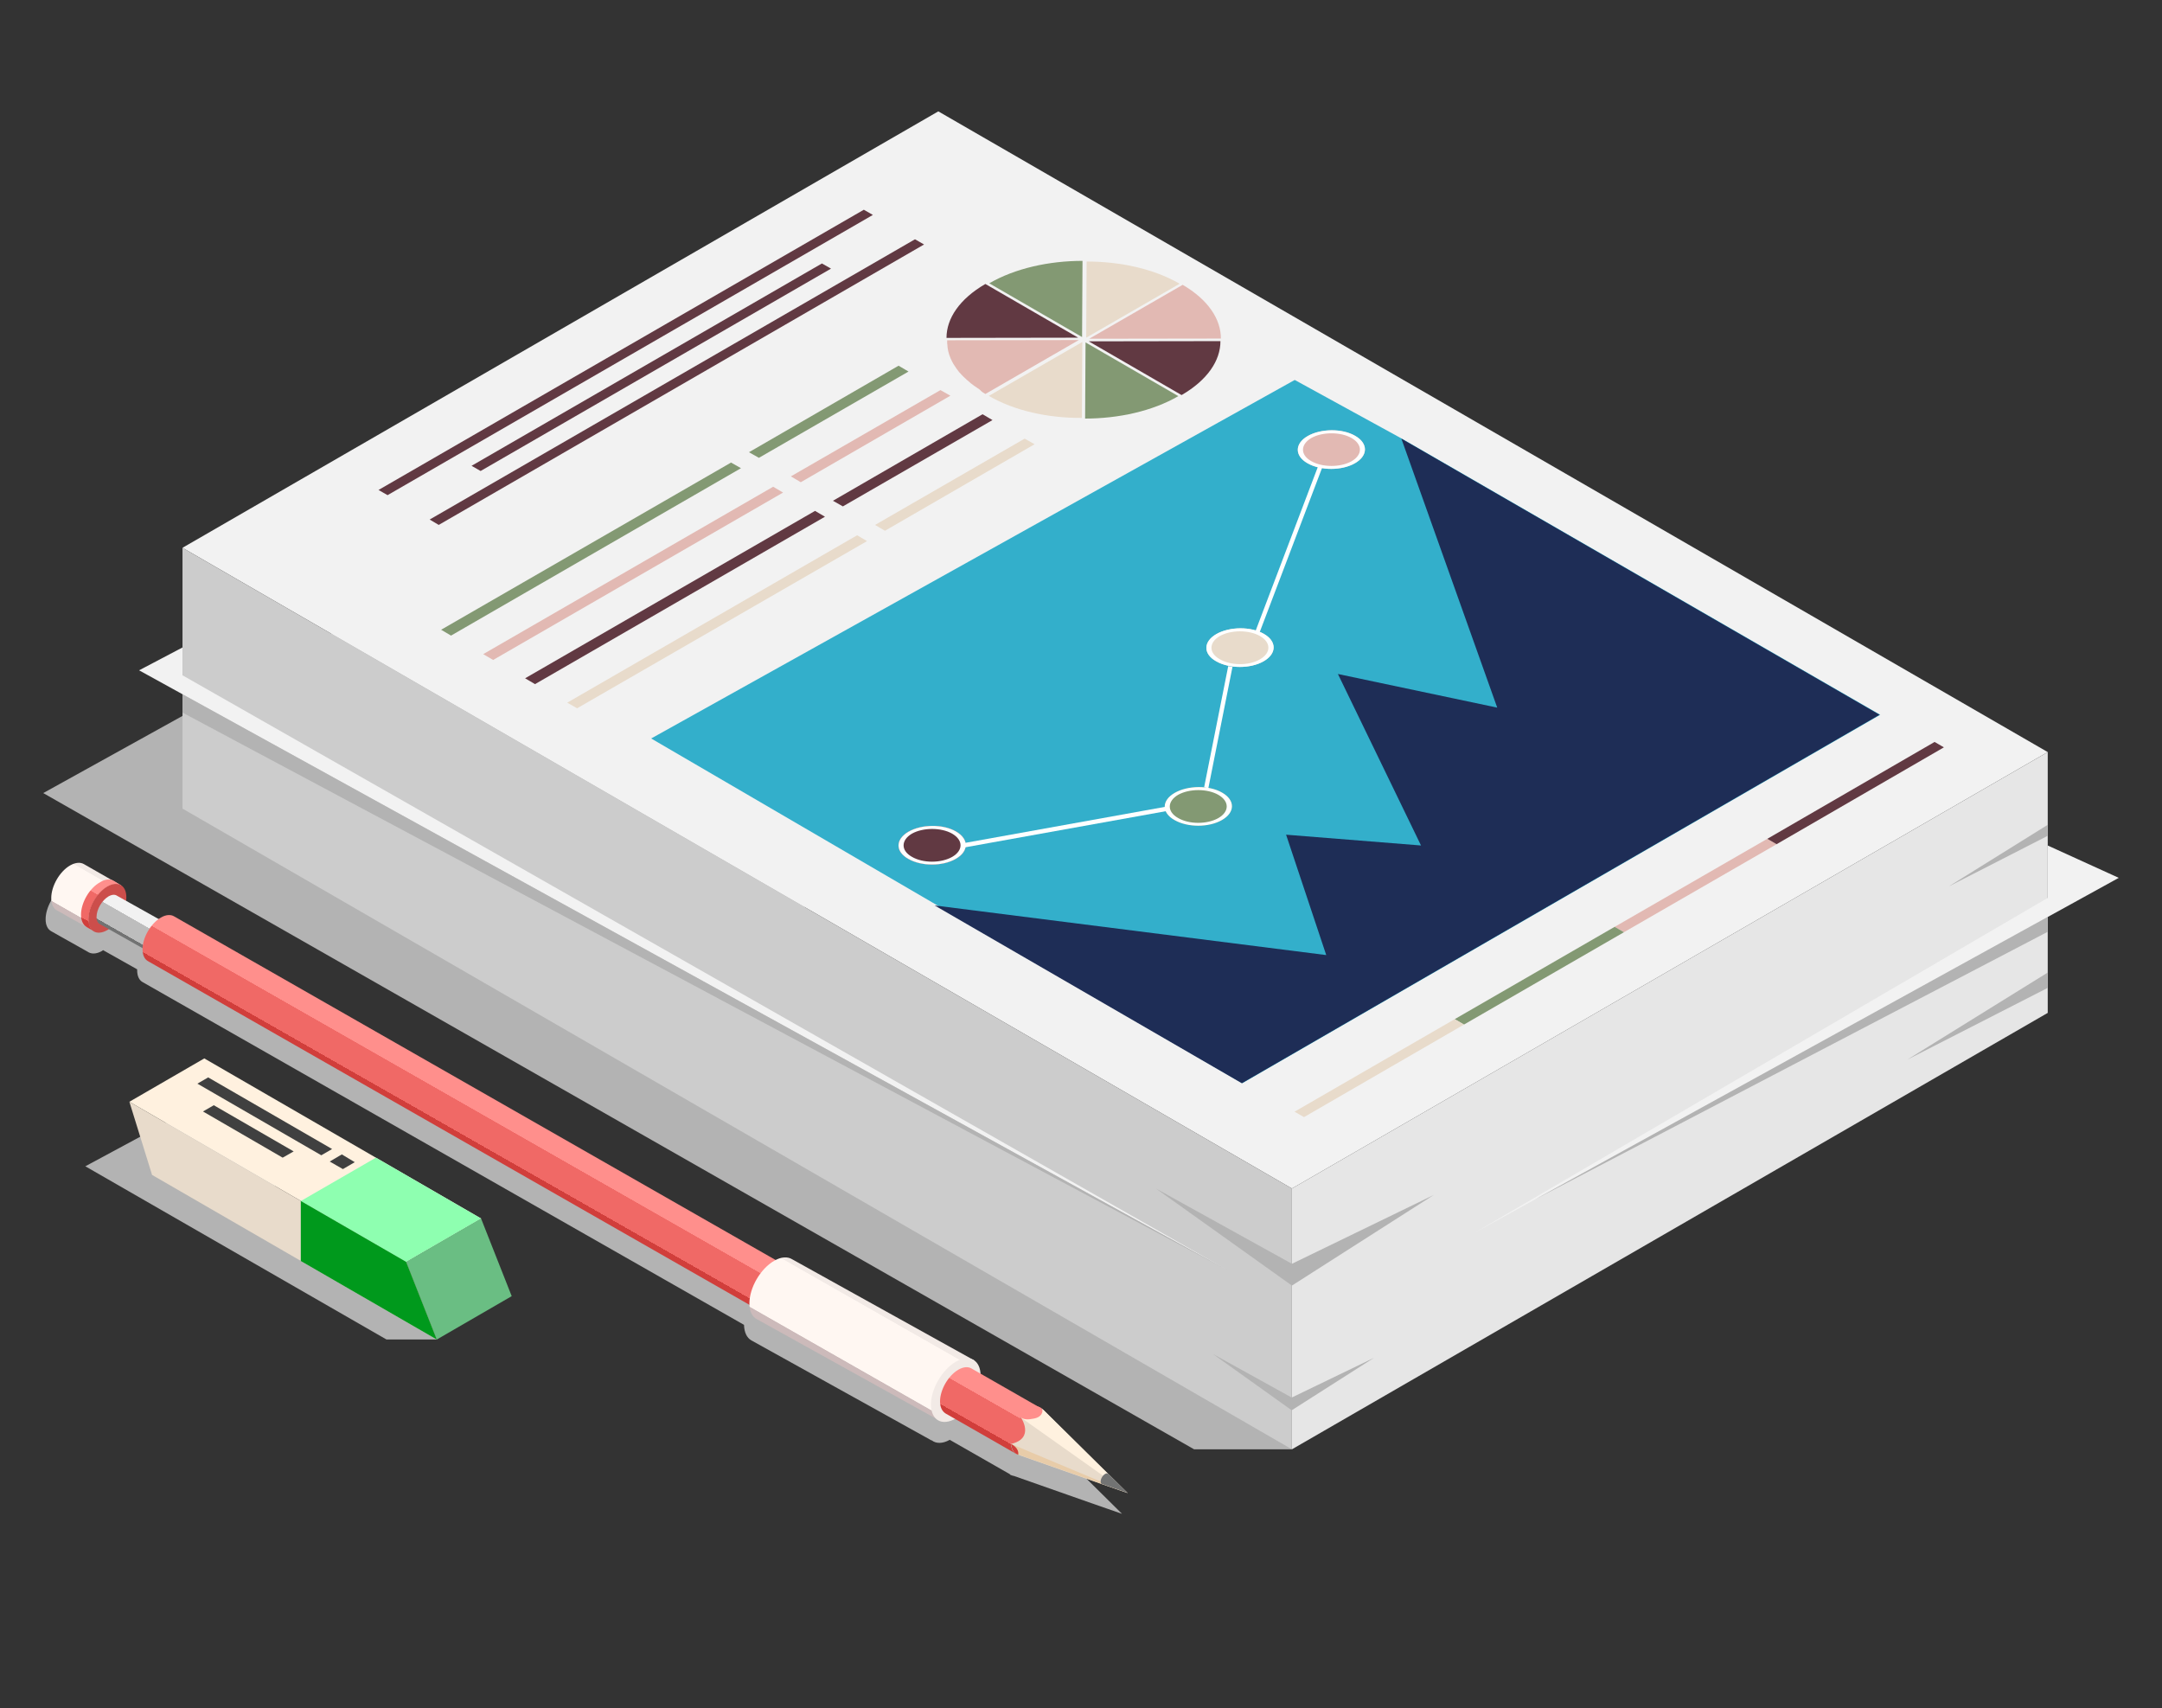 <svg width="100" height="79" viewBox="0 0 100 79" fill="none" xmlns="http://www.w3.org/2000/svg">
<rect x="0" y="0" width="100" height="79" fill="#333333" stroke="none"/>
<path d="M59.756 67.035H55.232L2 36.682L22.35 25.407L59.756 67.035Z" fill="#B3B3B3"/>
<path d="M59.756 54.972L94.715 34.786L43.4 5.151L8.441 25.337L59.756 54.972Z" fill="#F2F2F2"/>
<path d="M59.886 17.574L64.838 20.288L86.966 33.06L57.459 50.102L30.119 34.157L59.886 17.574Z" fill="#33AFCB"/>
<path d="M59.756 67.035V54.971L94.715 34.786V46.849L59.756 67.035Z" fill="#E6E6E6"/>
<path d="M8.441 25.337V37.4L59.756 67.035V54.971L8.441 25.337Z" fill="#CCCCCC"/>
<path d="M66.316 55.271L59.756 58.454L53.465 54.972L59.756 59.462L66.316 55.271Z" fill="#B3B3B3"/>
<path d="M63.55 62.804L59.746 64.641L56.101 62.625L59.746 65.23L63.55 62.804Z" fill="#B3B3B3"/>
<path d="M94.715 38.149L90.132 41.003L94.715 38.658V38.149Z" fill="#B3B3B3"/>
<path d="M94.715 44.983L88.214 49.015L94.715 45.692V44.983Z" fill="#B3B3B3"/>
<path d="M56.8 58.763L8.441 31.234V29.947L6.433 31.004L56.8 58.763Z" fill="#F2F2F2"/>
<path d="M56.8 58.763L8.441 32.96V32.112L56.8 58.763Z" fill="#B3B3B3"/>
<path d="M68.243 56.997L94.715 41.531V39.107L98 40.603L68.243 56.997Z" fill="#F2F2F2"/>
<path d="M70.959 55.5L94.715 43.098V42.409L70.959 55.5Z" fill="#B3B3B3"/>
<path d="M17.927 22.902L40.374 9.941L39.955 9.701L17.507 22.663L17.927 22.902Z" fill="#613942"/>
<path d="M20.293 24.279L42.741 11.308L42.321 11.068L19.874 24.03L20.293 24.279Z" fill="#613942"/>
<path d="M22.23 21.785L38.437 12.425L38.017 12.186L21.811 21.545L22.23 21.785Z" fill="#613942"/>
<path d="M50.24 15.619L54.563 13.124C53.375 12.435 51.817 12.096 50.26 12.096L50.24 15.619Z" fill="#E8DBCB"/>
<path d="M43.779 15.629L49.87 15.619L45.576 13.134C44.378 13.832 43.779 14.73 43.779 15.629Z" fill="#613942"/>
<path d="M50.359 15.788L54.653 18.273C55.841 17.584 56.45 16.686 56.45 15.778L50.359 15.788Z" fill="#613942"/>
<path d="M50.19 19.36C51.747 19.36 53.315 19.011 54.503 18.322L50.21 15.838L50.19 19.36Z" fill="#839973"/>
<path d="M45.736 18.312C46.925 19.001 48.482 19.34 50.04 19.33L50.06 15.818L45.736 18.312Z" fill="#E8DBCB"/>
<path d="M45.577 18.223L49.9 15.728L43.809 15.738C43.809 15.748 43.809 15.768 43.809 15.778C43.809 15.787 43.809 15.807 43.809 15.818C43.809 15.857 43.809 15.907 43.819 15.947C43.819 15.987 43.829 16.027 43.829 16.077C43.839 16.137 43.849 16.187 43.859 16.247C43.889 16.356 43.919 16.466 43.969 16.576C44.019 16.686 44.069 16.796 44.139 16.895C44.209 17.005 44.278 17.105 44.358 17.205C44.358 17.215 44.368 17.215 44.378 17.225C44.408 17.255 44.438 17.294 44.468 17.324C44.468 17.334 44.468 17.334 44.478 17.334C44.518 17.374 44.558 17.424 44.608 17.464C44.658 17.504 44.698 17.554 44.748 17.594C44.798 17.634 44.848 17.674 44.898 17.724C44.947 17.764 44.997 17.803 45.057 17.843C45.137 17.903 45.227 17.963 45.317 18.023C45.397 18.113 45.487 18.173 45.577 18.223Z" fill="#E2B9B3"/>
<path d="M44.049 15.678C44.049 15.688 44.049 15.708 44.049 15.718C44.059 15.708 44.059 15.698 44.049 15.678Z" fill="#E6E6E6"/>
<path d="M50.379 15.668L56.471 15.659C56.471 14.76 55.881 13.862 54.703 13.174L50.379 15.668Z" fill="#E2B9B3"/>
<path d="M45.756 13.104L50.05 15.589L50.07 12.066C48.512 12.066 46.944 12.415 45.756 13.104Z" fill="#839973"/>
<path d="M35.102 21.176L42.022 17.185L41.562 16.915L34.642 20.917L35.102 21.176Z" fill="#839973"/>
<path d="M20.862 29.398L34.273 21.655L33.813 21.395L20.403 29.128L20.862 29.398Z" fill="#839973"/>
<path d="M37.039 22.304L43.959 18.302L43.499 18.043L36.58 22.034L37.039 22.304Z" fill="#E2B9B3"/>
<path d="M22.81 30.525L36.22 22.782L35.761 22.513L22.35 30.256L22.81 30.525Z" fill="#E2B9B3"/>
<path d="M38.986 23.422L45.906 19.43L45.447 19.16L38.527 23.162L38.986 23.422Z" fill="#613942"/>
<path d="M24.747 31.643L38.157 23.9L37.698 23.63L24.288 31.373L24.747 31.643Z" fill="#613942"/>
<path d="M40.933 24.549L47.853 20.547L47.394 20.288L40.474 24.28L40.933 24.549Z" fill="#E8DBCB"/>
<path d="M26.694 32.76L40.104 25.027L39.645 24.758L26.235 32.501L26.694 32.76Z" fill="#E8DBCB"/>
<path d="M74.684 42.869L75.113 43.118L82.173 39.047L81.744 38.797L74.684 42.869Z" fill="#E2B9B3"/>
<path d="M67.285 47.139L67.714 47.389L75.113 43.118L74.684 42.868L67.285 47.139Z" fill="#839973"/>
<path d="M59.876 51.42L60.315 51.67L67.714 47.389L67.285 47.139L59.876 51.42Z" fill="#E8DBCB"/>
<path d="M81.744 38.798L82.173 39.047L89.912 34.567L89.482 34.317L81.744 38.798Z" fill="#613942"/>
<path d="M86.936 33.06L64.818 20.288L69.252 32.73L61.883 31.174L65.727 39.106L59.486 38.607L61.343 44.175L43.23 41.88L57.439 50.102L86.936 33.06Z" fill="#1E2D56"/>
<path d="M42.022 38.468C42.631 38.119 43.619 38.109 44.218 38.458C44.828 38.807 44.818 39.376 44.208 39.725C43.599 40.075 42.621 40.075 42.012 39.725C41.402 39.386 41.412 38.817 42.022 38.468ZM44.039 39.636C44.558 39.336 44.558 38.857 44.039 38.558C43.529 38.269 42.701 38.269 42.181 38.558C41.672 38.857 41.662 39.336 42.171 39.626C42.691 39.935 43.529 39.925 44.039 39.636Z" fill="white"/>
<path d="M42.022 38.468C42.631 38.119 43.619 38.109 44.218 38.458C44.828 38.807 44.818 39.376 44.208 39.725C43.599 40.075 42.621 40.075 42.012 39.725C41.402 39.386 41.412 38.817 42.022 38.468Z" fill="#613942"/>
<path d="M42.022 38.468C42.631 38.119 43.619 38.109 44.218 38.458C44.828 38.807 44.818 39.376 44.208 39.725C43.599 40.075 42.621 40.075 42.012 39.725C41.402 39.386 41.412 38.817 42.022 38.468ZM44.039 39.636C44.558 39.336 44.558 38.857 44.039 38.558C43.529 38.269 42.701 38.269 42.181 38.558C41.672 38.857 41.662 39.336 42.171 39.626C42.691 39.935 43.529 39.925 44.039 39.636Z" fill="white"/>
<path d="M54.334 36.672C54.943 36.323 55.931 36.313 56.53 36.662C57.139 37.011 57.13 37.58 56.52 37.929C55.911 38.279 54.933 38.279 54.324 37.929C53.715 37.59 53.724 37.021 54.334 36.672Z" fill="#839973"/>
<path d="M54.334 36.672C54.943 36.323 55.931 36.313 56.53 36.662C57.139 37.011 57.13 37.58 56.52 37.929C55.911 38.279 54.933 38.279 54.324 37.929C53.715 37.59 53.724 37.021 54.334 36.672ZM56.351 37.84C56.87 37.54 56.87 37.061 56.351 36.762C55.841 36.472 55.013 36.472 54.493 36.762C53.984 37.061 53.974 37.54 54.483 37.83C55.003 38.139 55.841 38.129 56.351 37.84Z" fill="white"/>
<path d="M56.261 29.328C56.87 28.979 57.858 28.969 58.458 29.318C59.067 29.667 59.057 30.236 58.448 30.585C57.839 30.935 56.86 30.935 56.251 30.585C55.642 30.246 55.652 29.677 56.261 29.328Z" fill="#E8DBCB"/>
<path d="M56.261 29.328C56.87 28.979 57.858 28.969 58.458 29.318C59.067 29.667 59.057 30.236 58.448 30.585C57.839 30.935 56.86 30.935 56.251 30.585C55.642 30.246 55.652 29.677 56.261 29.328ZM58.278 30.496C58.797 30.196 58.797 29.717 58.278 29.418C57.769 29.128 56.94 29.128 56.421 29.418C55.911 29.717 55.901 30.196 56.411 30.486C56.93 30.795 57.769 30.795 58.278 30.496Z" fill="white"/>
<path d="M60.485 20.168C61.094 19.819 62.082 19.809 62.681 20.158C63.291 20.508 63.281 21.076 62.672 21.426C62.062 21.775 61.084 21.775 60.475 21.426C59.876 21.087 59.876 20.518 60.485 20.168Z" fill="#E2B9B3"/>
<path d="M60.485 20.168C61.094 19.819 62.082 19.809 62.681 20.158C63.291 20.508 63.281 21.076 62.672 21.426C62.062 21.775 61.084 21.775 60.475 21.426C59.876 21.087 59.876 20.518 60.485 20.168ZM62.512 21.336C63.031 21.037 63.031 20.558 62.512 20.258C62.002 19.969 61.174 19.969 60.654 20.258C60.145 20.558 60.135 21.037 60.645 21.326C61.164 21.625 61.992 21.625 62.512 21.336Z" fill="white"/>
<path d="M60.985 21.517L58.048 29.251L58.234 29.322L61.171 21.588L60.985 21.517Z" fill="white"/>
<path d="M56.81 30.808L55.695 36.417L55.891 36.456L57.006 30.847L56.81 30.808Z" fill="white"/>
<path d="M44.608 39.197L54.034 37.5L53.994 37.3L44.578 38.997L44.608 39.197Z" fill="white"/>
<path d="M20.203 61.956H17.877L3.947 53.944L8.93 51.26L20.203 61.956Z" fill="#B3B3B3"/>
<path d="M18.785 58.364L22.25 56.358L9.449 48.955L5.984 50.96L18.785 58.364Z" fill="#FFF1DF"/>
<path d="M20.203 61.957L18.785 58.364L22.25 56.358L23.668 59.951L20.203 61.957Z" fill="#6ABE83"/>
<path d="M5.984 50.96L7.033 54.343L20.203 61.956L18.785 58.364L5.984 50.96Z" fill="#E8DBCB"/>
<path d="M13.913 55.551L18.776 58.365H18.785L19.265 58.085L22.25 56.359L17.387 53.545L13.913 55.551Z" fill="#8EFFB0"/>
<path d="M13.913 55.55V58.325L20.203 61.957L18.785 58.365L13.913 55.55Z" fill="#00991C"/>
<path d="M14.861 53.435L9.13 50.122L9.629 49.833L15.361 53.146L14.861 53.435Z" fill="#404040"/>
<path d="M13.074 53.545L9.389 51.409L9.889 51.12L13.583 53.256L13.074 53.545Z" fill="#404040"/>
<path d="M15.86 54.074L15.251 53.724L15.81 53.395L16.409 53.754L15.86 54.074Z" fill="#404040"/>
<path d="M2.11 42.519C2.11 41.96 2.499 41.282 2.989 41.002C3.238 40.863 3.458 40.853 3.618 40.943L4.886 41.671C4.926 41.681 4.956 41.691 4.986 41.711L5.275 41.89H5.265L5.305 41.92C5.315 41.92 5.315 41.93 5.325 41.93L5.345 41.94C5.485 42.04 5.575 42.22 5.575 42.479C5.575 42.529 5.565 42.589 5.565 42.639L7.073 43.487C7.113 43.457 7.143 43.437 7.182 43.417C7.422 43.277 7.642 43.267 7.802 43.367L35.661 59.252C35.941 59.123 36.19 59.123 36.37 59.232L44.738 63.882C44.748 63.882 44.758 63.892 44.768 63.902L44.798 63.912C44.957 64.022 45.067 64.221 45.087 64.501L47.773 66.037C47.823 66.057 47.883 66.087 47.923 66.127C47.933 66.127 47.933 66.137 47.943 66.137C47.953 66.137 47.953 66.147 47.963 66.147L47.983 66.157C48.013 66.177 48.043 66.197 48.063 66.227L51.019 69.15L51.897 70.019L50.689 69.599L46.885 68.262H46.875C46.865 68.262 46.855 68.262 46.835 68.252C46.825 68.252 46.815 68.242 46.805 68.242C46.785 68.232 46.765 68.232 46.745 68.222C46.735 68.222 46.735 68.213 46.725 68.203C46.715 68.192 46.705 68.192 46.705 68.183L43.929 66.596C43.589 66.786 43.29 66.776 43.09 66.616V66.626L34.752 61.996C34.543 61.876 34.423 61.627 34.413 61.278L6.593 45.423C6.434 45.333 6.344 45.143 6.344 44.874C6.344 44.864 6.344 44.844 6.344 44.834L4.766 43.946C4.746 43.956 4.736 43.976 4.716 43.986C4.446 44.136 4.217 44.136 4.047 44.016L2.379 43.078C2.21 42.988 2.11 42.798 2.11 42.519Z" fill="#B3B3B3"/>
<path d="M2.37 41.541C2.37 40.983 2.759 40.304 3.248 40.025C3.498 39.885 3.718 39.875 3.877 39.965L5.605 40.953L4.287 43.038L2.619 42.1C2.469 42.02 2.37 41.821 2.37 41.541Z" fill="url(#paint0_linear_389_21209)"/>
<path d="M3.747 42.31C3.747 42.589 3.847 42.779 4.007 42.879L4.297 43.048C4.177 42.948 4.097 42.759 4.097 42.519C4.097 41.961 4.486 41.292 4.976 41.012C5.195 40.883 5.395 40.863 5.555 40.923L5.265 40.743C5.105 40.643 4.876 40.653 4.636 40.803C4.137 41.072 3.747 41.751 3.747 42.31Z" fill="url(#paint1_linear_389_21209)"/>
<path d="M4.087 42.519C4.087 43.078 4.476 43.298 4.966 43.018C5.445 42.739 5.844 42.06 5.844 41.501C5.844 40.943 5.455 40.723 4.966 41.002C4.476 41.282 4.087 41.96 4.087 42.519Z" fill="#CC4E4B"/>
<path d="M4.466 42.41C4.466 42.06 4.716 41.641 5.016 41.462C5.175 41.372 5.315 41.362 5.415 41.432L7.822 42.779L7.003 44.086L4.646 42.759C4.526 42.709 4.466 42.589 4.466 42.41Z" fill="url(#paint2_linear_389_21209)"/>
<path d="M6.863 43.757C6.863 44.106 7.113 44.246 7.412 44.066C7.712 43.886 7.961 43.467 7.961 43.118C7.961 42.769 7.712 42.629 7.412 42.809C7.103 42.978 6.863 43.407 6.863 43.757Z" fill="#9D9D9D"/>
<path d="M6.593 43.906C6.593 43.367 6.973 42.709 7.442 42.439C7.682 42.3 7.901 42.29 8.061 42.389L43.989 62.914L42.711 64.95L6.843 44.455C6.683 44.365 6.593 44.175 6.593 43.906Z" fill="url(#paint3_linear_389_21209)"/>
<path d="M42.501 64.421C42.501 64.96 42.88 65.18 43.35 64.91C43.819 64.641 44.199 63.982 44.199 63.443C44.199 62.904 43.819 62.685 43.35 62.954C42.88 63.224 42.501 63.882 42.501 64.421Z" fill="#239D8E"/>
<path d="M34.662 60.29C34.662 59.561 35.172 58.683 35.811 58.314C36.13 58.125 36.43 58.115 36.639 58.244L45.067 62.924L43.35 65.648L35.012 61.018C34.792 60.908 34.662 60.659 34.662 60.29Z" fill="url(#paint4_linear_389_21209)"/>
<path d="M43.06 64.96C43.06 65.688 43.569 65.978 44.209 65.609C44.838 65.239 45.357 64.361 45.357 63.633C45.357 62.904 44.848 62.615 44.209 62.984C43.579 63.353 43.06 64.241 43.06 64.96Z" fill="#F2EAE6"/>
<path d="M43.48 64.82C43.48 64.281 43.859 63.623 44.328 63.353C44.568 63.214 44.788 63.203 44.947 63.303L48.243 65.189L46.964 67.225L43.739 65.379C43.579 65.279 43.48 65.09 43.48 64.82Z" fill="url(#paint5_linear_389_21209)"/>
<path d="M46.755 66.706C46.755 67.245 47.134 67.465 47.603 67.195C48.073 66.926 48.452 66.267 48.452 65.728C48.452 65.189 48.073 64.97 47.603 65.239C47.134 65.499 46.755 66.157 46.755 66.706Z" fill="#239D8E"/>
<path d="M46.755 66.706C46.755 66.736 46.755 66.766 46.765 66.786C46.785 67.085 46.934 67.265 47.144 67.305L50.949 68.642L52.157 69.061L51.278 68.193L48.332 65.289C48.332 65.279 48.332 65.279 48.322 65.279C48.173 65.099 47.903 65.069 47.603 65.239C47.464 65.319 47.334 65.439 47.214 65.568C46.944 65.888 46.755 66.327 46.755 66.706Z" fill="#E8DBCB"/>
<path d="M46.765 66.786C46.785 67.055 46.914 67.235 47.094 67.285C47.114 67.295 47.134 67.295 47.144 67.295L50.949 68.632L52.157 69.051L46.765 66.786Z" fill="#E8CCA9"/>
<path d="M46.765 66.786C46.785 67.055 46.915 67.235 47.095 67.285C47.145 66.975 46.805 66.806 46.765 66.786Z" fill="#D13E3B"/>
<path d="M47.224 65.568L52.157 69.061L51.278 68.193L48.322 65.269C48.173 65.089 47.913 65.069 47.614 65.239C47.474 65.319 47.344 65.429 47.224 65.568Z" fill="#FFF1DF"/>
<path d="M50.909 68.522C50.909 68.572 50.919 68.612 50.949 68.632L52.157 69.051L51.278 68.183C51.238 68.143 51.178 68.133 51.118 68.172C50.999 68.242 50.909 68.402 50.909 68.522Z" fill="#727373"/>
<path d="M47.114 65.249C47.154 65.149 47.254 65.099 47.354 65.059C47.454 65.02 47.593 64.95 47.703 64.97C47.813 64.98 47.923 65.02 48.023 65.059C48.083 65.079 48.183 65.119 48.203 65.179C48.242 65.289 48.193 65.409 48.103 65.489C48.013 65.569 47.903 65.598 47.793 65.618C47.584 65.658 47.374 65.678 47.194 65.549C47.104 65.479 47.074 65.359 47.114 65.249Z" fill="#FF8F8C"/>
<path d="M47.224 65.568C47.224 65.568 47.883 66.526 46.765 66.786L46.445 65.948L47.224 65.568Z" fill="#F06966"/>
<defs>
<linearGradient id="paint0_linear_389_21209" x1="4.421" y1="40.284" x2="3.196" y2="42.432" gradientUnits="userSpaceOnUse">
<stop offset="0.087" stop-color="#F2EAE6"/>
<stop offset="0.095" stop-color="#FFF7F2"/>
<stop offset="0.889" stop-color="#FFF7F2"/>
<stop offset="0.898" stop-color="#CCBABA"/>
</linearGradient>
<linearGradient id="paint1_linear_389_21209" x1="5.078" y1="40.641" x2="3.851" y2="42.794" gradientUnits="userSpaceOnUse">
<stop offset="0.369" stop-color="#FF8F8C"/>
<stop offset="0.375" stop-color="#F06966"/>
<stop offset="0.889" stop-color="#F06966"/>
<stop offset="0.89" stop-color="#D13E3B"/>
</linearGradient>
<linearGradient id="paint2_linear_389_21209" x1="6.411" y1="41.983" x2="5.636" y2="43.342" gradientUnits="userSpaceOnUse">
<stop offset="0.369" stop-color="#F2F2F2"/>
<stop offset="0.379" stop-color="#BDBDBD"/>
<stop offset="0.889" stop-color="#BDBDBD"/>
<stop offset="0.894" stop-color="#727373"/>
</linearGradient>
<linearGradient id="paint3_linear_389_21209" x1="25.715" y1="52.451" x2="24.51" y2="54.563" gradientUnits="userSpaceOnUse">
<stop offset="0.369" stop-color="#FF8F8C"/>
<stop offset="0.375" stop-color="#F06966"/>
<stop offset="0.889" stop-color="#F06966"/>
<stop offset="0.89" stop-color="#D13E3B"/>
</linearGradient>
<linearGradient id="paint4_linear_389_21209" x1="40.446" y1="60.303" x2="38.796" y2="63.198" gradientUnits="userSpaceOnUse">
<stop offset="0.087" stop-color="#F2EAE6"/>
<stop offset="0.095" stop-color="#FFF7F2"/>
<stop offset="0.889" stop-color="#FFF7F2"/>
<stop offset="0.898" stop-color="#CCBABA"/>
</linearGradient>
<linearGradient id="paint5_linear_389_21209" x1="46.281" y1="64.059" x2="45.087" y2="66.153" gradientUnits="userSpaceOnUse">
<stop offset="0.369" stop-color="#FF8F8C"/>
<stop offset="0.375" stop-color="#F06966"/>
<stop offset="0.889" stop-color="#F06966"/>
<stop offset="0.89" stop-color="#D13E3B"/>
</linearGradient>
</defs>
</svg>
